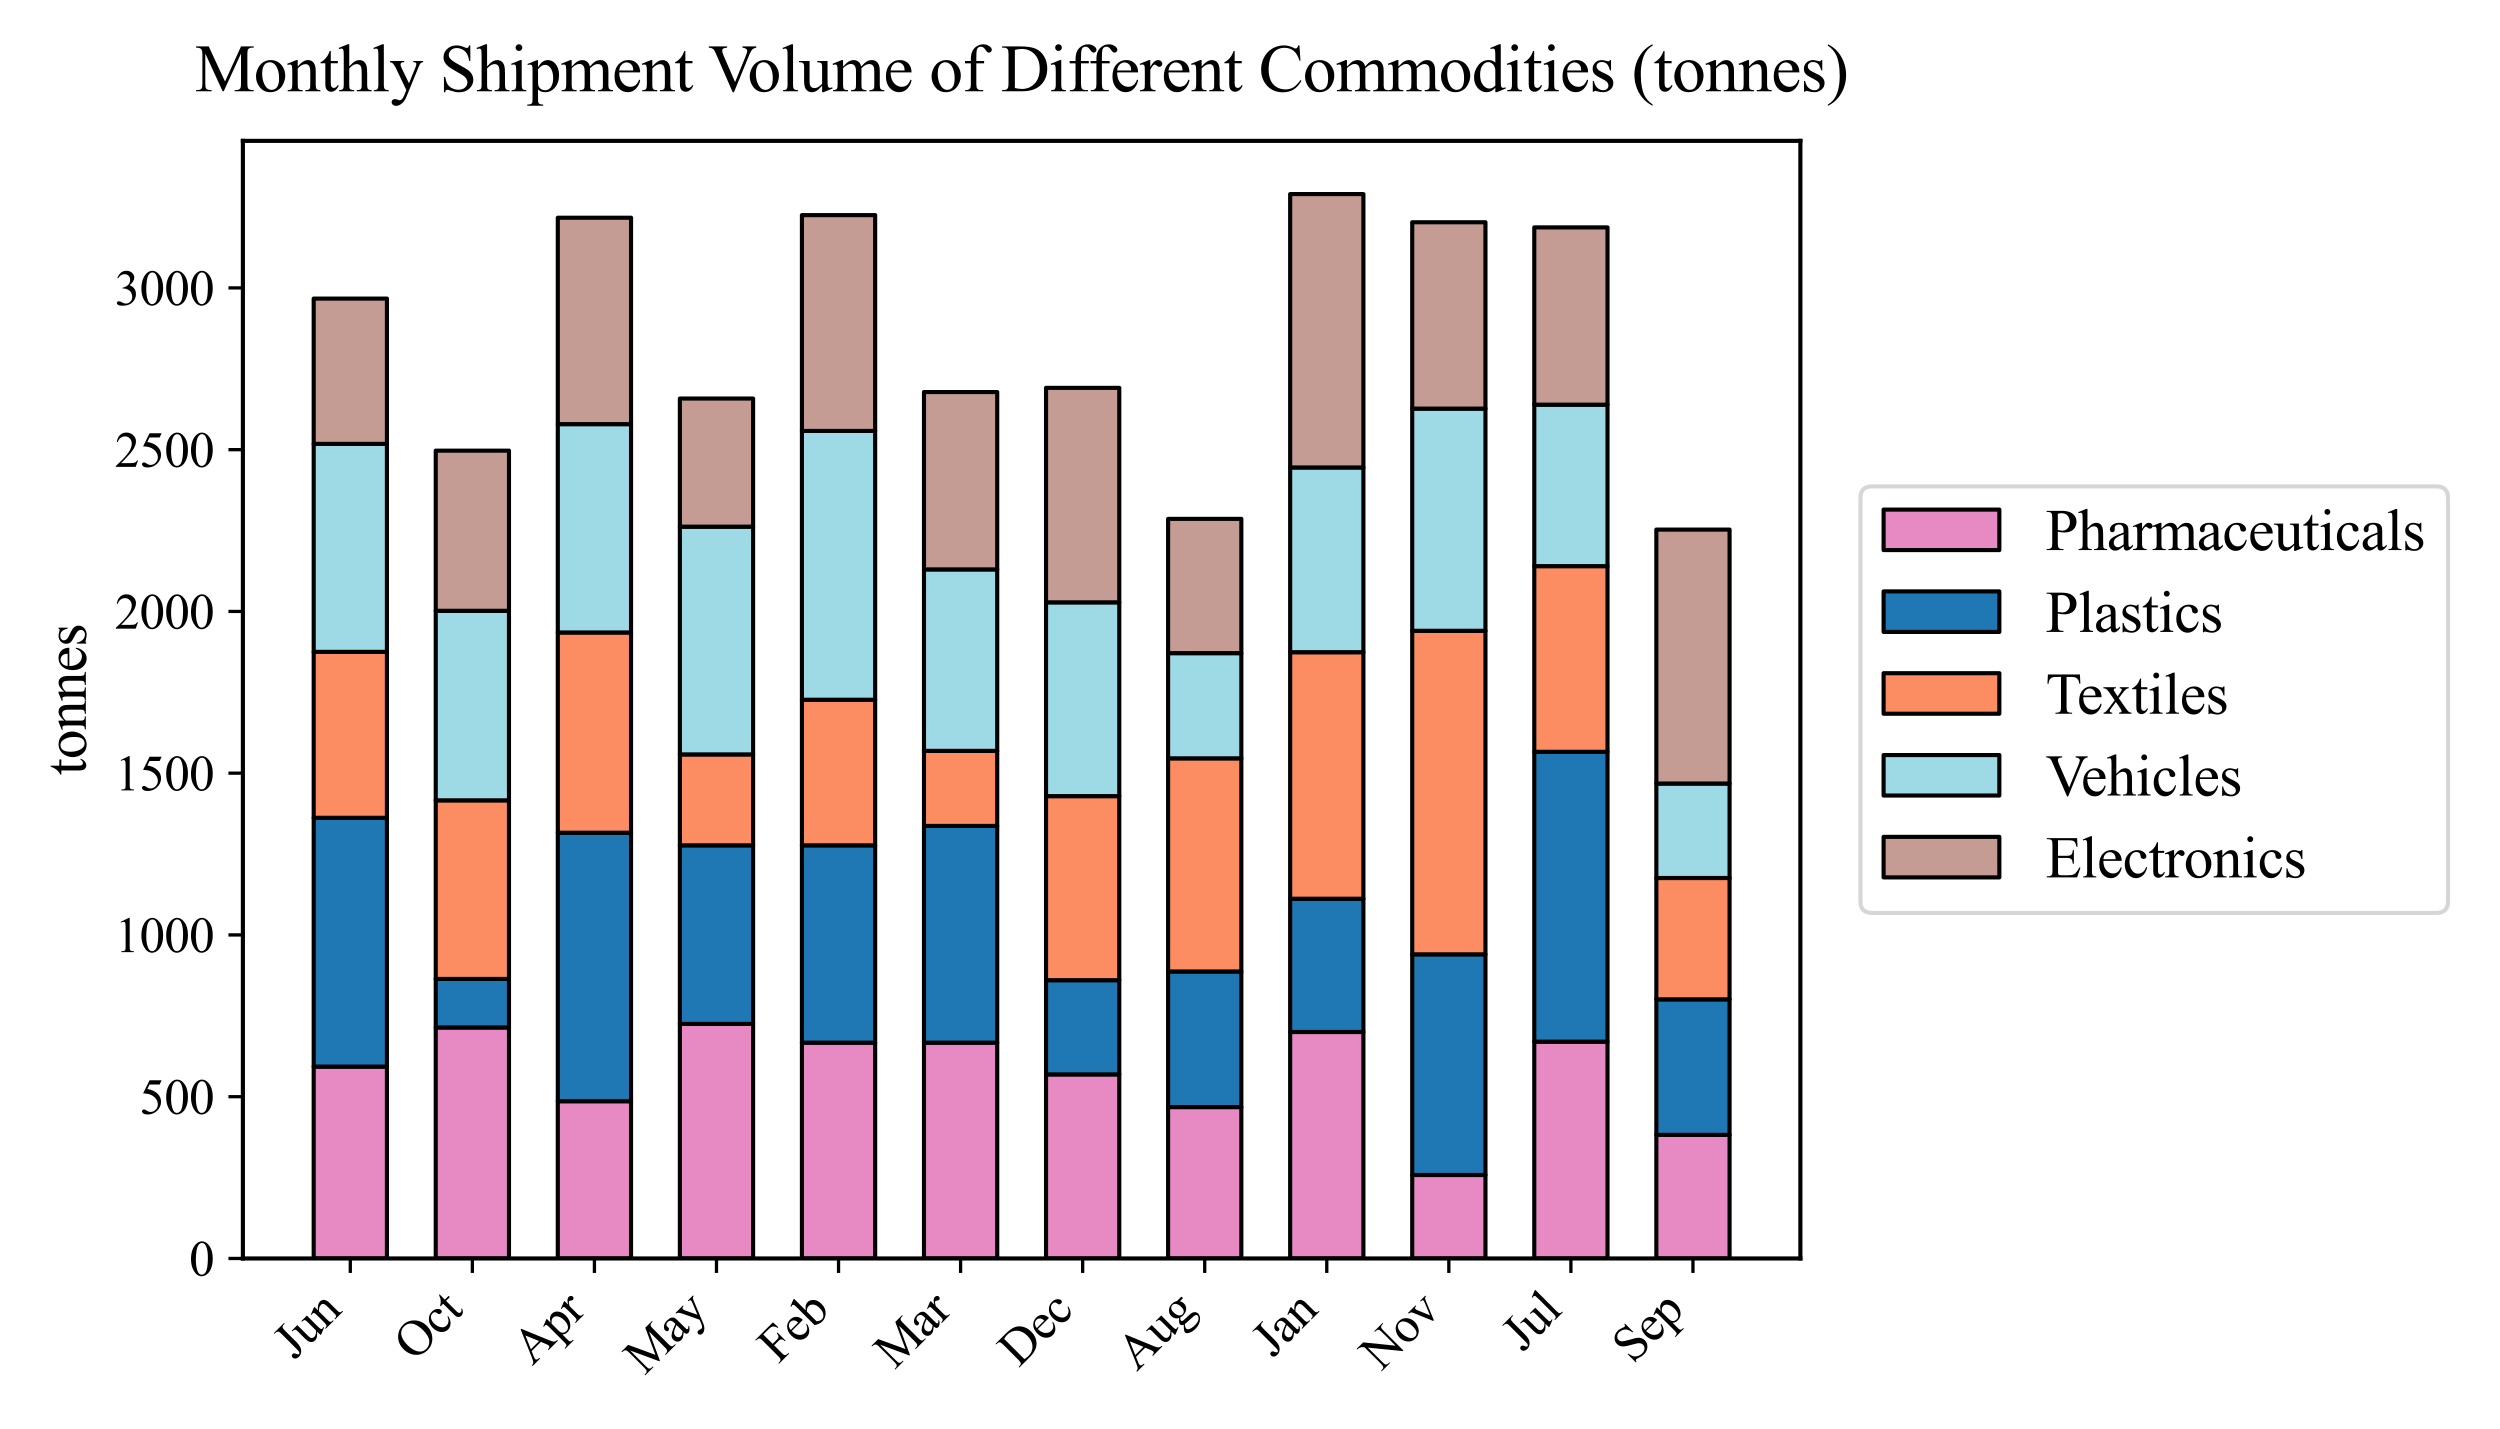<?xml version="1.0" encoding="utf-8" standalone="no"?>
<!DOCTYPE svg PUBLIC "-//W3C//DTD SVG 1.1//EN"
  "http://www.w3.org/Graphics/SVG/1.1/DTD/svg11.dtd">
<svg xmlns:xlink="http://www.w3.org/1999/xlink" width="604.8pt" height="345.6pt" viewBox="0 0 604.8 345.6" xmlns="http://www.w3.org/2000/svg" version="1.1">
 <defs>
  <style type="text/css">*{stroke-linejoin: round; stroke-linecap: butt}</style>
 </defs>
 <g id="figure_1">
  <g id="patch_1">
   <path d="M 0 345.6 
L 604.8 345.6 
L 604.8 0 
L 0 0 
z
" style="fill: #ffffff"/>
  </g>
  <g id="axes_1">
   <g id="patch_2">
    <path d="M 58.76 304.444 
L 435.546 304.444 
L 435.546 34.08 
L 58.76 34.08 
z
" style="fill: #ffffff"/>
   </g>
   <g id="patch_3">
    <path d="M 75.887 304.444 
L 93.604 304.444 
L 93.604 258.033 
L 75.887 258.033 
z
" clip-path="url(#p5b9ca184c0)" style="fill: #e78ac3; stroke: #000000; stroke-linejoin: miter"/>
   </g>
   <g id="patch_4">
    <path d="M 105.415 304.444 
L 123.132 304.444 
L 123.132 248.564 
L 105.415 248.564 
z
" clip-path="url(#p5b9ca184c0)" style="fill: #e78ac3; stroke: #000000; stroke-linejoin: miter"/>
   </g>
   <g id="patch_5">
    <path d="M 134.944 304.444 
L 152.661 304.444 
L 152.661 266.408 
L 134.944 266.408 
z
" clip-path="url(#p5b9ca184c0)" style="fill: #e78ac3; stroke: #000000; stroke-linejoin: miter"/>
   </g>
   <g id="patch_6">
    <path d="M 164.473 304.444 
L 182.19 304.444 
L 182.19 247.703 
L 164.473 247.703 
z
" clip-path="url(#p5b9ca184c0)" style="fill: #e78ac3; stroke: #000000; stroke-linejoin: miter"/>
   </g>
   <g id="patch_7">
    <path d="M 194.001 304.444 
L 211.718 304.444 
L 211.718 252.242 
L 194.001 252.242 
z
" clip-path="url(#p5b9ca184c0)" style="fill: #e78ac3; stroke: #000000; stroke-linejoin: miter"/>
   </g>
   <g id="patch_8">
    <path d="M 223.53 304.444 
L 241.247 304.444 
L 241.247 252.242 
L 223.53 252.242 
z
" clip-path="url(#p5b9ca184c0)" style="fill: #e78ac3; stroke: #000000; stroke-linejoin: miter"/>
   </g>
   <g id="patch_9">
    <path d="M 253.059 304.444 
L 270.776 304.444 
L 270.776 259.912 
L 253.059 259.912 
z
" clip-path="url(#p5b9ca184c0)" style="fill: #e78ac3; stroke: #000000; stroke-linejoin: miter"/>
   </g>
   <g id="patch_10">
    <path d="M 282.587 304.444 
L 300.304 304.444 
L 300.304 267.817 
L 282.587 267.817 
z
" clip-path="url(#p5b9ca184c0)" style="fill: #e78ac3; stroke: #000000; stroke-linejoin: miter"/>
   </g>
   <g id="patch_11">
    <path d="M 312.116 304.444 
L 329.833 304.444 
L 329.833 249.659 
L 312.116 249.659 
z
" clip-path="url(#p5b9ca184c0)" style="fill: #e78ac3; stroke: #000000; stroke-linejoin: miter"/>
   </g>
   <g id="patch_12">
    <path d="M 341.644 304.444 
L 359.362 304.444 
L 359.362 284.252 
L 341.644 284.252 
z
" clip-path="url(#p5b9ca184c0)" style="fill: #e78ac3; stroke: #000000; stroke-linejoin: miter"/>
   </g>
   <g id="patch_13">
    <path d="M 371.173 304.444 
L 388.89 304.444 
L 388.89 252.007 
L 371.173 252.007 
z
" clip-path="url(#p5b9ca184c0)" style="fill: #e78ac3; stroke: #000000; stroke-linejoin: miter"/>
   </g>
   <g id="patch_14">
    <path d="M 400.702 304.444 
L 418.419 304.444 
L 418.419 274.547 
L 400.702 274.547 
z
" clip-path="url(#p5b9ca184c0)" style="fill: #e78ac3; stroke: #000000; stroke-linejoin: miter"/>
   </g>
   <g id="patch_15">
    <path d="M 75.887 258.033 
L 93.604 258.033 
L 93.604 197.848 
L 75.887 197.848 
z
" clip-path="url(#p5b9ca184c0)" style="fill: #1f77b4; stroke: #000000; stroke-linejoin: miter"/>
   </g>
   <g id="patch_16">
    <path d="M 105.415 248.564 
L 123.132 248.564 
L 123.132 236.824 
L 105.415 236.824 
z
" clip-path="url(#p5b9ca184c0)" style="fill: #1f77b4; stroke: #000000; stroke-linejoin: miter"/>
   </g>
   <g id="patch_17">
    <path d="M 134.944 266.408 
L 152.661 266.408 
L 152.661 201.448 
L 134.944 201.448 
z
" clip-path="url(#p5b9ca184c0)" style="fill: #1f77b4; stroke: #000000; stroke-linejoin: miter"/>
   </g>
   <g id="patch_18">
    <path d="M 164.473 247.703 
L 182.19 247.703 
L 182.19 204.501 
L 164.473 204.501 
z
" clip-path="url(#p5b9ca184c0)" style="fill: #1f77b4; stroke: #000000; stroke-linejoin: miter"/>
   </g>
   <g id="patch_19">
    <path d="M 194.001 252.242 
L 211.718 252.242 
L 211.718 204.501 
L 194.001 204.501 
z
" clip-path="url(#p5b9ca184c0)" style="fill: #1f77b4; stroke: #000000; stroke-linejoin: miter"/>
   </g>
   <g id="patch_20">
    <path d="M 223.53 252.242 
L 241.247 252.242 
L 241.247 199.805 
L 223.53 199.805 
z
" clip-path="url(#p5b9ca184c0)" style="fill: #1f77b4; stroke: #000000; stroke-linejoin: miter"/>
   </g>
   <g id="patch_21">
    <path d="M 253.059 259.912 
L 270.776 259.912 
L 270.776 237.137 
L 253.059 237.137 
z
" clip-path="url(#p5b9ca184c0)" style="fill: #1f77b4; stroke: #000000; stroke-linejoin: miter"/>
   </g>
   <g id="patch_22">
    <path d="M 282.587 267.817 
L 300.304 267.817 
L 300.304 235.024 
L 282.587 235.024 
z
" clip-path="url(#p5b9ca184c0)" style="fill: #1f77b4; stroke: #000000; stroke-linejoin: miter"/>
   </g>
   <g id="patch_23">
    <path d="M 312.116 249.659 
L 329.833 249.659 
L 329.833 217.414 
L 312.116 217.414 
z
" clip-path="url(#p5b9ca184c0)" style="fill: #1f77b4; stroke: #000000; stroke-linejoin: miter"/>
   </g>
   <g id="patch_24">
    <path d="M 341.644 284.252 
L 359.362 284.252 
L 359.362 230.876 
L 341.644 230.876 
z
" clip-path="url(#p5b9ca184c0)" style="fill: #1f77b4; stroke: #000000; stroke-linejoin: miter"/>
   </g>
   <g id="patch_25">
    <path d="M 371.173 252.007 
L 388.89 252.007 
L 388.89 181.882 
L 371.173 181.882 
z
" clip-path="url(#p5b9ca184c0)" style="fill: #1f77b4; stroke: #000000; stroke-linejoin: miter"/>
   </g>
   <g id="patch_26">
    <path d="M 400.702 274.547 
L 418.419 274.547 
L 418.419 241.755 
L 400.702 241.755 
z
" clip-path="url(#p5b9ca184c0)" style="fill: #1f77b4; stroke: #000000; stroke-linejoin: miter"/>
   </g>
   <g id="patch_27">
    <path d="M 75.887 197.848 
L 93.604 197.848 
L 93.604 157.699 
L 75.887 157.699 
z
" clip-path="url(#p5b9ca184c0)" style="fill: #fc8d62; stroke: #000000; stroke-linejoin: miter"/>
   </g>
   <g id="patch_28">
    <path d="M 105.415 236.824 
L 123.132 236.824 
L 123.132 193.622 
L 105.415 193.622 
z
" clip-path="url(#p5b9ca184c0)" style="fill: #fc8d62; stroke: #000000; stroke-linejoin: miter"/>
   </g>
   <g id="patch_29">
    <path d="M 134.944 201.448 
L 152.661 201.448 
L 152.661 153.003 
L 134.944 153.003 
z
" clip-path="url(#p5b9ca184c0)" style="fill: #fc8d62; stroke: #000000; stroke-linejoin: miter"/>
   </g>
   <g id="patch_30">
    <path d="M 164.473 204.501 
L 182.19 204.501 
L 182.19 182.508 
L 164.473 182.508 
z
" clip-path="url(#p5b9ca184c0)" style="fill: #fc8d62; stroke: #000000; stroke-linejoin: miter"/>
   </g>
   <g id="patch_31">
    <path d="M 194.001 204.501 
L 211.718 204.501 
L 211.718 169.282 
L 194.001 169.282 
z
" clip-path="url(#p5b9ca184c0)" style="fill: #fc8d62; stroke: #000000; stroke-linejoin: miter"/>
   </g>
   <g id="patch_32">
    <path d="M 223.53 199.805 
L 241.247 199.805 
L 241.247 181.647 
L 223.53 181.647 
z
" clip-path="url(#p5b9ca184c0)" style="fill: #fc8d62; stroke: #000000; stroke-linejoin: miter"/>
   </g>
   <g id="patch_33">
    <path d="M 253.059 237.137 
L 270.776 237.137 
L 270.776 192.604 
L 253.059 192.604 
z
" clip-path="url(#p5b9ca184c0)" style="fill: #fc8d62; stroke: #000000; stroke-linejoin: miter"/>
   </g>
   <g id="patch_34">
    <path d="M 282.587 235.024 
L 300.304 235.024 
L 300.304 183.448 
L 282.587 183.448 
z
" clip-path="url(#p5b9ca184c0)" style="fill: #fc8d62; stroke: #000000; stroke-linejoin: miter"/>
   </g>
   <g id="patch_35">
    <path d="M 312.116 217.414 
L 329.833 217.414 
L 329.833 157.777 
L 312.116 157.777 
z
" clip-path="url(#p5b9ca184c0)" style="fill: #fc8d62; stroke: #000000; stroke-linejoin: miter"/>
   </g>
   <g id="patch_36">
    <path d="M 341.644 230.876 
L 359.362 230.876 
L 359.362 152.611 
L 341.644 152.611 
z
" clip-path="url(#p5b9ca184c0)" style="fill: #fc8d62; stroke: #000000; stroke-linejoin: miter"/>
   </g>
   <g id="patch_37">
    <path d="M 371.173 181.882 
L 388.89 181.882 
L 388.89 136.959 
L 371.173 136.959 
z
" clip-path="url(#p5b9ca184c0)" style="fill: #fc8d62; stroke: #000000; stroke-linejoin: miter"/>
   </g>
   <g id="patch_38">
    <path d="M 400.702 241.755 
L 418.419 241.755 
L 418.419 212.405 
L 400.702 212.405 
z
" clip-path="url(#p5b9ca184c0)" style="fill: #fc8d62; stroke: #000000; stroke-linejoin: miter"/>
   </g>
   <g id="patch_39">
    <path d="M 75.887 157.699 
L 93.604 157.699 
L 93.604 107.375 
L 75.887 107.375 
z
" clip-path="url(#p5b9ca184c0)" style="fill: #9edae5; stroke: #000000; stroke-linejoin: miter"/>
   </g>
   <g id="patch_40">
    <path d="M 105.415 193.622 
L 123.132 193.622 
L 123.132 147.759 
L 105.415 147.759 
z
" clip-path="url(#p5b9ca184c0)" style="fill: #9edae5; stroke: #000000; stroke-linejoin: miter"/>
   </g>
   <g id="patch_41">
    <path d="M 134.944 153.003 
L 152.661 153.003 
L 152.661 102.6 
L 134.944 102.6 
z
" clip-path="url(#p5b9ca184c0)" style="fill: #9edae5; stroke: #000000; stroke-linejoin: miter"/>
   </g>
   <g id="patch_42">
    <path d="M 164.473 182.508 
L 182.19 182.508 
L 182.19 127.41 
L 164.473 127.41 
z
" clip-path="url(#p5b9ca184c0)" style="fill: #9edae5; stroke: #000000; stroke-linejoin: miter"/>
   </g>
   <g id="patch_43">
    <path d="M 194.001 169.282 
L 211.718 169.282 
L 211.718 104.244 
L 194.001 104.244 
z
" clip-path="url(#p5b9ca184c0)" style="fill: #9edae5; stroke: #000000; stroke-linejoin: miter"/>
   </g>
   <g id="patch_44">
    <path d="M 223.53 181.647 
L 241.247 181.647 
L 241.247 137.741 
L 223.53 137.741 
z
" clip-path="url(#p5b9ca184c0)" style="fill: #9edae5; stroke: #000000; stroke-linejoin: miter"/>
   </g>
   <g id="patch_45">
    <path d="M 253.059 192.604 
L 270.776 192.604 
L 270.776 145.724 
L 253.059 145.724 
z
" clip-path="url(#p5b9ca184c0)" style="fill: #9edae5; stroke: #000000; stroke-linejoin: miter"/>
   </g>
   <g id="patch_46">
    <path d="M 282.587 183.448 
L 300.304 183.448 
L 300.304 158.012 
L 282.587 158.012 
z
" clip-path="url(#p5b9ca184c0)" style="fill: #9edae5; stroke: #000000; stroke-linejoin: miter"/>
   </g>
   <g id="patch_47">
    <path d="M 312.116 157.777 
L 329.833 157.777 
L 329.833 113.088 
L 312.116 113.088 
z
" clip-path="url(#p5b9ca184c0)" style="fill: #9edae5; stroke: #000000; stroke-linejoin: miter"/>
   </g>
   <g id="patch_48">
    <path d="M 341.644 152.611 
L 359.362 152.611 
L 359.362 98.844 
L 341.644 98.844 
z
" clip-path="url(#p5b9ca184c0)" style="fill: #9edae5; stroke: #000000; stroke-linejoin: miter"/>
   </g>
   <g id="patch_49">
    <path d="M 371.173 136.959 
L 388.89 136.959 
L 388.89 97.905 
L 371.173 97.905 
z
" clip-path="url(#p5b9ca184c0)" style="fill: #9edae5; stroke: #000000; stroke-linejoin: miter"/>
   </g>
   <g id="patch_50">
    <path d="M 400.702 212.405 
L 418.419 212.405 
L 418.419 189.552 
L 400.702 189.552 
z
" clip-path="url(#p5b9ca184c0)" style="fill: #9edae5; stroke: #000000; stroke-linejoin: miter"/>
   </g>
   <g id="patch_51">
    <path d="M 75.887 107.375 
L 93.604 107.375 
L 93.604 72.234 
L 75.887 72.234 
z
" clip-path="url(#p5b9ca184c0)" style="fill: #c49c94; stroke: #000000; stroke-linejoin: miter"/>
   </g>
   <g id="patch_52">
    <path d="M 105.415 147.759 
L 123.132 147.759 
L 123.132 109.018 
L 105.415 109.018 
z
" clip-path="url(#p5b9ca184c0)" style="fill: #c49c94; stroke: #000000; stroke-linejoin: miter"/>
   </g>
   <g id="patch_53">
    <path d="M 134.944 102.6 
L 152.661 102.6 
L 152.661 52.668 
L 134.944 52.668 
z
" clip-path="url(#p5b9ca184c0)" style="fill: #c49c94; stroke: #000000; stroke-linejoin: miter"/>
   </g>
   <g id="patch_54">
    <path d="M 164.473 127.41 
L 182.19 127.41 
L 182.19 96.418 
L 164.473 96.418 
z
" clip-path="url(#p5b9ca184c0)" style="fill: #c49c94; stroke: #000000; stroke-linejoin: miter"/>
   </g>
   <g id="patch_55">
    <path d="M 194.001 104.244 
L 211.718 104.244 
L 211.718 52.042 
L 194.001 52.042 
z
" clip-path="url(#p5b9ca184c0)" style="fill: #c49c94; stroke: #000000; stroke-linejoin: miter"/>
   </g>
   <g id="patch_56">
    <path d="M 223.53 137.741 
L 241.247 137.741 
L 241.247 94.852 
L 223.53 94.852 
z
" clip-path="url(#p5b9ca184c0)" style="fill: #c49c94; stroke: #000000; stroke-linejoin: miter"/>
   </g>
   <g id="patch_57">
    <path d="M 253.059 145.724 
L 270.776 145.724 
L 270.776 93.835 
L 253.059 93.835 
z
" clip-path="url(#p5b9ca184c0)" style="fill: #c49c94; stroke: #000000; stroke-linejoin: miter"/>
   </g>
   <g id="patch_58">
    <path d="M 282.587 158.012 
L 300.304 158.012 
L 300.304 125.532 
L 282.587 125.532 
z
" clip-path="url(#p5b9ca184c0)" style="fill: #c49c94; stroke: #000000; stroke-linejoin: miter"/>
   </g>
   <g id="patch_59">
    <path d="M 312.116 113.088 
L 329.833 113.088 
L 329.833 46.954 
L 312.116 46.954 
z
" clip-path="url(#p5b9ca184c0)" style="fill: #c49c94; stroke: #000000; stroke-linejoin: miter"/>
   </g>
   <g id="patch_60">
    <path d="M 341.644 98.844 
L 359.362 98.844 
L 359.362 53.763 
L 341.644 53.763 
z
" clip-path="url(#p5b9ca184c0)" style="fill: #c49c94; stroke: #000000; stroke-linejoin: miter"/>
   </g>
   <g id="patch_61">
    <path d="M 371.173 97.905 
L 388.89 97.905 
L 388.89 55.016 
L 371.173 55.016 
z
" clip-path="url(#p5b9ca184c0)" style="fill: #c49c94; stroke: #000000; stroke-linejoin: miter"/>
   </g>
   <g id="patch_62">
    <path d="M 400.702 189.552 
L 418.419 189.552 
L 418.419 128.115 
L 400.702 128.115 
z
" clip-path="url(#p5b9ca184c0)" style="fill: #c49c94; stroke: #000000; stroke-linejoin: miter"/>
   </g>
   <g id="matplotlib.axis_1">
    <g id="xtick_1">
     <g id="line2d_1">
      <defs>
       <path id="m14ef52503e" d="M 0 0 
L 0 3.5 
" style="stroke: #000000; stroke-width: 0.8"/>
      </defs>
      <g>
       <use xlink:href="#m14ef52503e" x="84.745" y="304.444" style="stroke: #000000; stroke-width: 0.8"/>
      </g>
     </g>
     <g id="text_1">
      <!-- Jun -->
      <g transform="translate(71.142 329.124) rotate(-45) scale(0.12 -0.12)">
       <defs>
        <path id="TimesNewRomanPSMT-4a" d="M 638 4122 
L 638 4238 
L 2453 4238 
L 2453 4122 
L 2300 4122 
Q 2041 4122 1922 3969 
Q 1847 3869 1847 3488 
L 1847 1416 
Q 1847 938 1742 641 
Q 1638 344 1381 123 
Q 1125 -97 763 -97 
Q 469 -97 300 48 
Q 131 194 131 381 
Q 131 534 209 613 
Q 313 709 450 709 
Q 550 709 629 643 
Q 709 578 831 294 
Q 903 125 1016 125 
Q 1100 125 1173 228 
Q 1247 331 1247 594 
L 1247 3488 
Q 1247 3809 1206 3913 
Q 1175 3991 1075 4047 
Q 941 4122 791 4122 
L 638 4122 
z
" transform="scale(0.016)"/>
        <path id="TimesNewRomanPSMT-75" d="M 2709 2863 
L 2709 1128 
Q 2709 631 2732 520 
Q 2756 409 2807 365 
Q 2859 322 2928 322 
Q 3025 322 3147 375 
L 3191 266 
L 2334 -88 
L 2194 -88 
L 2194 519 
Q 1825 119 1631 15 
Q 1438 -88 1222 -88 
Q 981 -88 804 51 
Q 628 191 559 409 
Q 491 628 491 1028 
L 491 2306 
Q 491 2509 447 2587 
Q 403 2666 317 2708 
Q 231 2750 6 2747 
L 6 2863 
L 1009 2863 
L 1009 947 
Q 1009 547 1148 422 
Q 1288 297 1484 297 
Q 1619 297 1789 381 
Q 1959 466 2194 703 
L 2194 2325 
Q 2194 2569 2105 2655 
Q 2016 2741 1734 2747 
L 1734 2863 
L 2709 2863 
z
" transform="scale(0.016)"/>
        <path id="TimesNewRomanPSMT-6e" d="M 1034 2341 
Q 1538 2947 1994 2947 
Q 2228 2947 2397 2830 
Q 2566 2713 2666 2444 
Q 2734 2256 2734 1869 
L 2734 647 
Q 2734 375 2778 278 
Q 2813 200 2889 156 
Q 2966 113 3172 113 
L 3172 0 
L 1756 0 
L 1756 113 
L 1816 113 
Q 2016 113 2095 173 
Q 2175 234 2206 353 
Q 2219 400 2219 647 
L 2219 1819 
Q 2219 2209 2117 2386 
Q 2016 2563 1775 2563 
Q 1403 2563 1034 2156 
L 1034 647 
Q 1034 356 1069 288 
Q 1113 197 1189 155 
Q 1266 113 1500 113 
L 1500 0 
L 84 0 
L 84 113 
L 147 113 
Q 366 113 442 223 
Q 519 334 519 647 
L 519 1709 
Q 519 2225 495 2337 
Q 472 2450 423 2490 
Q 375 2531 294 2531 
Q 206 2531 84 2484 
L 38 2597 
L 900 2947 
L 1034 2947 
L 1034 2341 
z
" transform="scale(0.016)"/>
       </defs>
       <use xlink:href="#TimesNewRomanPSMT-4a"/>
       <use xlink:href="#TimesNewRomanPSMT-75" x="38.916"/>
       <use xlink:href="#TimesNewRomanPSMT-6e" x="88.916"/>
      </g>
     </g>
    </g>
    <g id="xtick_2">
     <g id="line2d_2">
      <g>
       <use xlink:href="#m14ef52503e" x="114.274" y="304.444" style="stroke: #000000; stroke-width: 0.8"/>
      </g>
     </g>
     <g id="text_2">
      <!-- Oct -->
      <g transform="translate(100.207 329.588) rotate(-45) scale(0.12 -0.12)">
       <defs>
        <path id="TimesNewRomanPSMT-4f" d="M 2341 4334 
Q 3166 4334 3770 3707 
Q 4375 3081 4375 2144 
Q 4375 1178 3765 540 
Q 3156 -97 2291 -97 
Q 1416 -97 820 525 
Q 225 1147 225 2134 
Q 225 3144 913 3781 
Q 1509 4334 2341 4334 
z
M 2281 4106 
Q 1713 4106 1369 3684 
Q 941 3159 941 2147 
Q 941 1109 1384 550 
Q 1725 125 2284 125 
Q 2881 125 3270 590 
Q 3659 1056 3659 2059 
Q 3659 3147 3231 3681 
Q 2888 4106 2281 4106 
z
" transform="scale(0.016)"/>
        <path id="TimesNewRomanPSMT-63" d="M 2631 1088 
Q 2516 522 2178 217 
Q 1841 -88 1431 -88 
Q 944 -88 581 321 
Q 219 731 219 1428 
Q 219 2103 620 2525 
Q 1022 2947 1584 2947 
Q 2006 2947 2278 2723 
Q 2550 2500 2550 2259 
Q 2550 2141 2473 2067 
Q 2397 1994 2259 1994 
Q 2075 1994 1981 2113 
Q 1928 2178 1911 2362 
Q 1894 2547 1784 2644 
Q 1675 2738 1481 2738 
Q 1169 2738 978 2506 
Q 725 2200 725 1697 
Q 725 1184 976 792 
Q 1228 400 1656 400 
Q 1963 400 2206 609 
Q 2378 753 2541 1131 
L 2631 1088 
z
" transform="scale(0.016)"/>
        <path id="TimesNewRomanPSMT-74" d="M 1031 3803 
L 1031 2863 
L 1700 2863 
L 1700 2644 
L 1031 2644 
L 1031 788 
Q 1031 509 1111 412 
Q 1191 316 1316 316 
Q 1419 316 1516 380 
Q 1613 444 1666 569 
L 1788 569 
Q 1678 263 1478 108 
Q 1278 -47 1066 -47 
Q 922 -47 784 33 
Q 647 113 581 261 
Q 516 409 516 719 
L 516 2644 
L 63 2644 
L 63 2747 
Q 234 2816 414 2980 
Q 594 3144 734 3369 
Q 806 3488 934 3803 
L 1031 3803 
z
" transform="scale(0.016)"/>
       </defs>
       <use xlink:href="#TimesNewRomanPSMT-4f"/>
       <use xlink:href="#TimesNewRomanPSMT-63" x="72.217"/>
       <use xlink:href="#TimesNewRomanPSMT-74" x="116.602"/>
      </g>
     </g>
    </g>
    <g id="xtick_3">
     <g id="line2d_3">
      <g>
       <use xlink:href="#m14ef52503e" x="143.803" y="304.444" style="stroke: #000000; stroke-width: 0.8"/>
      </g>
     </g>
     <g id="text_3">
      <!-- Apr -->
      <g transform="translate(128.792 330.532) rotate(-45) scale(0.12 -0.12)">
       <defs>
        <path id="TimesNewRomanPSMT-41" d="M 2928 1419 
L 1288 1419 
L 1000 750 
Q 894 503 894 381 
Q 894 284 986 211 
Q 1078 138 1384 116 
L 1384 0 
L 50 0 
L 50 116 
Q 316 163 394 238 
Q 553 388 747 847 
L 2238 4334 
L 2347 4334 
L 3822 809 
Q 4000 384 4145 257 
Q 4291 131 4550 116 
L 4550 0 
L 2878 0 
L 2878 116 
Q 3131 128 3220 200 
Q 3309 272 3309 375 
Q 3309 513 3184 809 
L 2928 1419 
z
M 2841 1650 
L 2122 3363 
L 1384 1650 
L 2841 1650 
z
" transform="scale(0.016)"/>
        <path id="TimesNewRomanPSMT-70" d="M -6 2578 
L 875 2934 
L 994 2934 
L 994 2266 
Q 1216 2644 1439 2795 
Q 1663 2947 1909 2947 
Q 2341 2947 2628 2609 
Q 2981 2197 2981 1534 
Q 2981 794 2556 309 
Q 2206 -88 1675 -88 
Q 1444 -88 1275 -22 
Q 1150 25 994 166 
L 994 -706 
Q 994 -1000 1030 -1079 
Q 1066 -1159 1155 -1206 
Q 1244 -1253 1478 -1253 
L 1478 -1369 
L -22 -1369 
L -22 -1253 
L 56 -1253 
Q 228 -1256 350 -1188 
Q 409 -1153 442 -1076 
Q 475 -1000 475 -688 
L 475 2019 
Q 475 2297 450 2372 
Q 425 2447 370 2484 
Q 316 2522 222 2522 
Q 147 2522 31 2478 
L -6 2578 
z
M 994 2081 
L 994 1013 
Q 994 666 1022 556 
Q 1066 375 1236 237 
Q 1406 100 1666 100 
Q 1978 100 2172 344 
Q 2425 663 2425 1241 
Q 2425 1897 2138 2250 
Q 1938 2494 1663 2494 
Q 1513 2494 1366 2419 
Q 1253 2363 994 2081 
z
" transform="scale(0.016)"/>
        <path id="TimesNewRomanPSMT-72" d="M 1038 2947 
L 1038 2303 
Q 1397 2947 1775 2947 
Q 1947 2947 2059 2842 
Q 2172 2738 2172 2600 
Q 2172 2478 2090 2393 
Q 2009 2309 1897 2309 
Q 1788 2309 1652 2417 
Q 1516 2525 1450 2525 
Q 1394 2525 1328 2463 
Q 1188 2334 1038 2041 
L 1038 669 
Q 1038 431 1097 309 
Q 1138 225 1241 169 
Q 1344 113 1538 113 
L 1538 0 
L 72 0 
L 72 113 
Q 291 113 397 181 
Q 475 231 506 341 
Q 522 394 522 644 
L 522 1753 
Q 522 2253 501 2348 
Q 481 2444 426 2487 
Q 372 2531 291 2531 
Q 194 2531 72 2484 
L 41 2597 
L 906 2947 
L 1038 2947 
z
" transform="scale(0.016)"/>
       </defs>
       <use xlink:href="#TimesNewRomanPSMT-41"/>
       <use xlink:href="#TimesNewRomanPSMT-70" x="72.217"/>
       <use xlink:href="#TimesNewRomanPSMT-72" x="122.217"/>
      </g>
     </g>
    </g>
    <g id="xtick_4">
     <g id="line2d_4">
      <g>
       <use xlink:href="#m14ef52503e" x="173.331" y="304.444" style="stroke: #000000; stroke-width: 0.8"/>
      </g>
     </g>
     <g id="text_4">
      <!-- May -->
      <g transform="translate(155.946 332.875) rotate(-45) scale(0.12 -0.12)">
       <defs>
        <path id="TimesNewRomanPSMT-4d" d="M 2619 0 
L 981 3566 
L 981 734 
Q 981 344 1066 247 
Q 1181 116 1431 116 
L 1581 116 
L 1581 0 
L 106 0 
L 106 116 
L 256 116 
Q 525 116 638 278 
Q 706 378 706 734 
L 706 3503 
Q 706 3784 644 3909 
Q 600 4000 483 4061 
Q 366 4122 106 4122 
L 106 4238 
L 1306 4238 
L 2844 922 
L 4356 4238 
L 5556 4238 
L 5556 4122 
L 5409 4122 
Q 5138 4122 5025 3959 
Q 4956 3859 4956 3503 
L 4956 734 
Q 4956 344 5044 247 
Q 5159 116 5409 116 
L 5556 116 
L 5556 0 
L 3756 0 
L 3756 116 
L 3906 116 
Q 4178 116 4288 278 
Q 4356 378 4356 734 
L 4356 3566 
L 2722 0 
L 2619 0 
z
" transform="scale(0.016)"/>
        <path id="TimesNewRomanPSMT-61" d="M 1822 413 
Q 1381 72 1269 19 
Q 1100 -59 909 -59 
Q 613 -59 420 144 
Q 228 347 228 678 
Q 228 888 322 1041 
Q 450 1253 767 1440 
Q 1084 1628 1822 1897 
L 1822 2009 
Q 1822 2438 1686 2597 
Q 1550 2756 1291 2756 
Q 1094 2756 978 2650 
Q 859 2544 859 2406 
L 866 2225 
Q 866 2081 792 2003 
Q 719 1925 600 1925 
Q 484 1925 411 2006 
Q 338 2088 338 2228 
Q 338 2497 613 2722 
Q 888 2947 1384 2947 
Q 1766 2947 2009 2819 
Q 2194 2722 2281 2516 
Q 2338 2381 2338 1966 
L 2338 994 
Q 2338 584 2353 492 
Q 2369 400 2405 369 
Q 2441 338 2488 338 
Q 2538 338 2575 359 
Q 2641 400 2828 588 
L 2828 413 
Q 2478 -56 2159 -56 
Q 2006 -56 1915 50 
Q 1825 156 1822 413 
z
M 1822 616 
L 1822 1706 
Q 1350 1519 1213 1441 
Q 966 1303 859 1153 
Q 753 1003 753 825 
Q 753 600 887 451 
Q 1022 303 1197 303 
Q 1434 303 1822 616 
z
" transform="scale(0.016)"/>
        <path id="TimesNewRomanPSMT-79" d="M 38 2863 
L 1372 2863 
L 1372 2747 
L 1306 2747 
Q 1166 2747 1095 2686 
Q 1025 2625 1025 2534 
Q 1025 2413 1128 2197 
L 1825 753 
L 2466 2334 
Q 2519 2463 2519 2588 
Q 2519 2644 2497 2672 
Q 2472 2706 2419 2726 
Q 2366 2747 2231 2747 
L 2231 2863 
L 3163 2863 
L 3163 2747 
Q 3047 2734 2984 2696 
Q 2922 2659 2847 2556 
Q 2819 2513 2741 2316 
L 1575 -541 
Q 1406 -956 1132 -1168 
Q 859 -1381 606 -1381 
Q 422 -1381 303 -1275 
Q 184 -1169 184 -1031 
Q 184 -900 270 -820 
Q 356 -741 506 -741 
Q 609 -741 788 -809 
Q 913 -856 944 -856 
Q 1038 -856 1148 -759 
Q 1259 -663 1372 -384 
L 1575 113 
L 547 2272 
Q 500 2369 397 2513 
Q 319 2622 269 2659 
Q 197 2709 38 2747 
L 38 2863 
z
" transform="scale(0.016)"/>
       </defs>
       <use xlink:href="#TimesNewRomanPSMT-4d"/>
       <use xlink:href="#TimesNewRomanPSMT-61" x="88.916"/>
       <use xlink:href="#TimesNewRomanPSMT-79" x="133.301"/>
      </g>
     </g>
    </g>
    <g id="xtick_5">
     <g id="line2d_5">
      <g>
       <use xlink:href="#m14ef52503e" x="202.86" y="304.444" style="stroke: #000000; stroke-width: 0.8"/>
      </g>
     </g>
     <g id="text_5">
      <!-- Feb -->
      <g transform="translate(188.317 330.064) rotate(-45) scale(0.12 -0.12)">
       <defs>
        <path id="TimesNewRomanPSMT-46" d="M 1309 4006 
L 1309 2341 
L 2081 2341 
Q 2347 2341 2470 2458 
Q 2594 2575 2634 2922 
L 2750 2922 
L 2750 1488 
L 2634 1488 
Q 2631 1734 2570 1850 
Q 2509 1966 2401 2023 
Q 2294 2081 2081 2081 
L 1309 2081 
L 1309 750 
Q 1309 428 1350 325 
Q 1381 247 1481 191 
Q 1619 116 1769 116 
L 1922 116 
L 1922 0 
L 103 0 
L 103 116 
L 253 116 
Q 516 116 634 269 
Q 709 369 709 750 
L 709 3488 
Q 709 3809 669 3913 
Q 638 3991 541 4047 
Q 406 4122 253 4122 
L 103 4122 
L 103 4238 
L 3256 4238 
L 3297 3306 
L 3188 3306 
Q 3106 3603 2998 3742 
Q 2891 3881 2733 3943 
Q 2575 4006 2244 4006 
L 1309 4006 
z
" transform="scale(0.016)"/>
        <path id="TimesNewRomanPSMT-65" d="M 681 1784 
Q 678 1147 991 784 
Q 1303 422 1725 422 
Q 2006 422 2214 576 
Q 2422 731 2563 1106 
L 2659 1044 
Q 2594 616 2278 264 
Q 1963 -88 1488 -88 
Q 972 -88 605 314 
Q 238 716 238 1394 
Q 238 2128 614 2539 
Q 991 2950 1559 2950 
Q 2041 2950 2350 2633 
Q 2659 2316 2659 1784 
L 681 1784 
z
M 681 1966 
L 2006 1966 
Q 1991 2241 1941 2353 
Q 1863 2528 1708 2628 
Q 1553 2728 1384 2728 
Q 1125 2728 920 2526 
Q 716 2325 681 1966 
z
" transform="scale(0.016)"/>
        <path id="TimesNewRomanPSMT-62" d="M 984 2369 
Q 1400 2947 1881 2947 
Q 2322 2947 2650 2570 
Q 2978 2194 2978 1541 
Q 2978 778 2472 313 
Q 2038 -88 1503 -88 
Q 1253 -88 995 3 
Q 738 94 469 275 
L 469 3241 
Q 469 3728 445 3840 
Q 422 3953 372 3993 
Q 322 4034 247 4034 
Q 159 4034 28 3984 
L -16 4094 
L 844 4444 
L 984 4444 
L 984 2369 
z
M 984 2169 
L 984 456 
Q 1144 300 1314 220 
Q 1484 141 1663 141 
Q 1947 141 2192 453 
Q 2438 766 2438 1363 
Q 2438 1913 2192 2208 
Q 1947 2503 1634 2503 
Q 1469 2503 1303 2419 
Q 1178 2356 984 2169 
z
" transform="scale(0.016)"/>
       </defs>
       <use xlink:href="#TimesNewRomanPSMT-46"/>
       <use xlink:href="#TimesNewRomanPSMT-65" x="55.615"/>
       <use xlink:href="#TimesNewRomanPSMT-62" x="100"/>
      </g>
     </g>
    </g>
    <g id="xtick_6">
     <g id="line2d_6">
      <g>
       <use xlink:href="#m14ef52503e" x="232.388" y="304.444" style="stroke: #000000; stroke-width: 0.8"/>
      </g>
     </g>
     <g id="text_6">
      <!-- Mar -->
      <g transform="translate(216.436 331.474) rotate(-45) scale(0.12 -0.12)">
       <use xlink:href="#TimesNewRomanPSMT-4d"/>
       <use xlink:href="#TimesNewRomanPSMT-61" x="88.916"/>
       <use xlink:href="#TimesNewRomanPSMT-72" x="133.301"/>
      </g>
     </g>
    </g>
    <g id="xtick_7">
     <g id="line2d_7">
      <g>
       <use xlink:href="#m14ef52503e" x="261.917" y="304.444" style="stroke: #000000; stroke-width: 0.8"/>
      </g>
     </g>
     <g id="text_7">
      <!-- Dec -->
      <g transform="translate(246.441 330.998) rotate(-45) scale(0.12 -0.12)">
       <defs>
        <path id="TimesNewRomanPSMT-44" d="M 109 0 
L 109 116 
L 269 116 
Q 538 116 650 288 
Q 719 391 719 750 
L 719 3488 
Q 719 3884 631 3984 
Q 509 4122 269 4122 
L 109 4122 
L 109 4238 
L 1834 4238 
Q 2784 4238 3279 4022 
Q 3775 3806 4076 3303 
Q 4378 2800 4378 2141 
Q 4378 1256 3841 663 
Q 3238 0 2003 0 
L 109 0 
z
M 1319 306 
Q 1716 219 1984 219 
Q 2709 219 3187 728 
Q 3666 1238 3666 2109 
Q 3666 2988 3187 3494 
Q 2709 4000 1959 4000 
Q 1678 4000 1319 3909 
L 1319 306 
z
" transform="scale(0.016)"/>
       </defs>
       <use xlink:href="#TimesNewRomanPSMT-44"/>
       <use xlink:href="#TimesNewRomanPSMT-65" x="72.217"/>
       <use xlink:href="#TimesNewRomanPSMT-63" x="116.602"/>
      </g>
     </g>
    </g>
    <g id="xtick_8">
     <g id="line2d_8">
      <g>
       <use xlink:href="#m14ef52503e" x="291.446" y="304.444" style="stroke: #000000; stroke-width: 0.8"/>
      </g>
     </g>
     <g id="text_8">
      <!-- Aug -->
      <g transform="translate(275.002 331.934) rotate(-45) scale(0.12 -0.12)">
       <defs>
        <path id="TimesNewRomanPSMT-67" d="M 966 1044 
Q 703 1172 562 1401 
Q 422 1631 422 1909 
Q 422 2334 742 2640 
Q 1063 2947 1563 2947 
Q 1972 2947 2272 2747 
L 2878 2747 
Q 3013 2747 3034 2739 
Q 3056 2731 3066 2713 
Q 3084 2684 3084 2613 
Q 3084 2531 3069 2500 
Q 3059 2484 3036 2475 
Q 3013 2466 2878 2466 
L 2506 2466 
Q 2681 2241 2681 1891 
Q 2681 1491 2375 1206 
Q 2069 922 1553 922 
Q 1341 922 1119 984 
Q 981 866 932 777 
Q 884 688 884 625 
Q 884 572 936 522 
Q 988 472 1138 450 
Q 1225 438 1575 428 
Q 2219 413 2409 384 
Q 2700 344 2873 169 
Q 3047 -6 3047 -263 
Q 3047 -616 2716 -925 
Q 2228 -1381 1444 -1381 
Q 841 -1381 425 -1109 
Q 191 -953 191 -784 
Q 191 -709 225 -634 
Q 278 -519 444 -313 
Q 466 -284 763 25 
Q 600 122 533 198 
Q 466 275 466 372 
Q 466 481 555 628 
Q 644 775 966 1044 
z
M 1509 2797 
Q 1278 2797 1122 2612 
Q 966 2428 966 2047 
Q 966 1553 1178 1281 
Q 1341 1075 1591 1075 
Q 1828 1075 1981 1253 
Q 2134 1431 2134 1813 
Q 2134 2309 1919 2591 
Q 1759 2797 1509 2797 
z
M 934 0 
Q 788 -159 713 -296 
Q 638 -434 638 -550 
Q 638 -700 819 -813 
Q 1131 -1006 1722 -1006 
Q 2284 -1006 2551 -807 
Q 2819 -609 2819 -384 
Q 2819 -222 2659 -153 
Q 2497 -84 2016 -72 
Q 1313 -53 934 0 
z
" transform="scale(0.016)"/>
       </defs>
       <use xlink:href="#TimesNewRomanPSMT-41"/>
       <use xlink:href="#TimesNewRomanPSMT-75" x="72.217"/>
       <use xlink:href="#TimesNewRomanPSMT-67" x="122.217"/>
      </g>
     </g>
    </g>
    <g id="xtick_9">
     <g id="line2d_9">
      <g>
       <use xlink:href="#m14ef52503e" x="320.974" y="304.444" style="stroke: #000000; stroke-width: 0.8"/>
      </g>
     </g>
     <g id="text_9">
      <!-- Jan -->
      <g transform="translate(307.847 328.648) rotate(-45) scale(0.12 -0.12)">
       <use xlink:href="#TimesNewRomanPSMT-4a"/>
       <use xlink:href="#TimesNewRomanPSMT-61" x="38.916"/>
       <use xlink:href="#TimesNewRomanPSMT-6e" x="83.301"/>
      </g>
     </g>
    </g>
    <g id="xtick_10">
     <g id="line2d_10">
      <g>
       <use xlink:href="#m14ef52503e" x="350.503" y="304.444" style="stroke: #000000; stroke-width: 0.8"/>
      </g>
     </g>
     <g id="text_10">
      <!-- Nov -->
      <g transform="translate(334.075 331.949) rotate(-45) scale(0.12 -0.12)">
       <defs>
        <path id="TimesNewRomanPSMT-4e" d="M -84 4238 
L 1066 4238 
L 3656 1059 
L 3656 3503 
Q 3656 3894 3569 3991 
Q 3453 4122 3203 4122 
L 3056 4122 
L 3056 4238 
L 4531 4238 
L 4531 4122 
L 4381 4122 
Q 4113 4122 4000 3959 
Q 3931 3859 3931 3503 
L 3931 -69 
L 3819 -69 
L 1025 3344 
L 1025 734 
Q 1025 344 1109 247 
Q 1228 116 1475 116 
L 1625 116 
L 1625 0 
L 150 0 
L 150 116 
L 297 116 
Q 569 116 681 278 
Q 750 378 750 734 
L 750 3681 
Q 566 3897 470 3965 
Q 375 4034 191 4094 
Q 100 4122 -84 4122 
L -84 4238 
z
" transform="scale(0.016)"/>
        <path id="TimesNewRomanPSMT-6f" d="M 1600 2947 
Q 2250 2947 2644 2453 
Q 2978 2031 2978 1484 
Q 2978 1100 2793 706 
Q 2609 313 2286 112 
Q 1963 -88 1566 -88 
Q 919 -88 538 428 
Q 216 863 216 1403 
Q 216 1797 411 2186 
Q 606 2575 925 2761 
Q 1244 2947 1600 2947 
z
M 1503 2744 
Q 1338 2744 1170 2645 
Q 1003 2547 900 2300 
Q 797 2053 797 1666 
Q 797 1041 1045 587 
Q 1294 134 1700 134 
Q 2003 134 2200 384 
Q 2397 634 2397 1244 
Q 2397 2006 2069 2444 
Q 1847 2744 1503 2744 
z
" transform="scale(0.016)"/>
        <path id="TimesNewRomanPSMT-76" d="M 53 2863 
L 1400 2863 
L 1400 2747 
L 1313 2747 
Q 1191 2747 1127 2687 
Q 1063 2628 1063 2528 
Q 1063 2419 1128 2269 
L 1794 688 
L 2463 2328 
Q 2534 2503 2534 2594 
Q 2534 2638 2509 2666 
Q 2475 2713 2422 2730 
Q 2369 2747 2206 2747 
L 2206 2863 
L 3141 2863 
L 3141 2747 
Q 2978 2734 2916 2681 
Q 2806 2588 2719 2369 
L 1703 -88 
L 1575 -88 
L 553 2328 
Q 484 2497 421 2570 
Q 359 2644 263 2694 
Q 209 2722 53 2747 
L 53 2863 
z
" transform="scale(0.016)"/>
       </defs>
       <use xlink:href="#TimesNewRomanPSMT-4e"/>
       <use xlink:href="#TimesNewRomanPSMT-6f" x="72.217"/>
       <use xlink:href="#TimesNewRomanPSMT-76" x="122.217"/>
      </g>
     </g>
    </g>
    <g id="xtick_11">
     <g id="line2d_11">
      <g>
       <use xlink:href="#m14ef52503e" x="380.032" y="304.444" style="stroke: #000000; stroke-width: 0.8"/>
      </g>
     </g>
     <g id="text_11">
      <!-- Jul -->
      <g transform="translate(368.314 327.239) rotate(-45) scale(0.12 -0.12)">
       <defs>
        <path id="TimesNewRomanPSMT-6c" d="M 1184 4444 
L 1184 647 
Q 1184 378 1223 290 
Q 1263 203 1344 158 
Q 1425 113 1647 113 
L 1647 0 
L 244 0 
L 244 113 
Q 441 113 512 153 
Q 584 194 625 287 
Q 666 381 666 647 
L 666 3247 
Q 666 3731 644 3842 
Q 622 3953 573 3993 
Q 525 4034 450 4034 
Q 369 4034 244 3984 
L 191 4094 
L 1044 4444 
L 1184 4444 
z
" transform="scale(0.016)"/>
       </defs>
       <use xlink:href="#TimesNewRomanPSMT-4a"/>
       <use xlink:href="#TimesNewRomanPSMT-75" x="38.916"/>
       <use xlink:href="#TimesNewRomanPSMT-6c" x="88.916"/>
      </g>
     </g>
    </g>
    <g id="xtick_12">
     <g id="line2d_12">
      <g>
       <use xlink:href="#m14ef52503e" x="409.56" y="304.444" style="stroke: #000000; stroke-width: 0.8"/>
      </g>
     </g>
     <g id="text_12">
      <!-- Sep -->
      <g transform="translate(395.017 330.064) rotate(-45) scale(0.12 -0.12)">
       <defs>
        <path id="TimesNewRomanPSMT-53" d="M 2934 4334 
L 2934 2869 
L 2819 2869 
Q 2763 3291 2617 3541 
Q 2472 3791 2203 3937 
Q 1934 4084 1647 4084 
Q 1322 4084 1109 3886 
Q 897 3688 897 3434 
Q 897 3241 1031 3081 
Q 1225 2847 1953 2456 
Q 2547 2138 2764 1967 
Q 2981 1797 3098 1565 
Q 3216 1334 3216 1081 
Q 3216 600 2842 251 
Q 2469 -97 1881 -97 
Q 1697 -97 1534 -69 
Q 1438 -53 1133 45 
Q 828 144 747 144 
Q 669 144 623 97 
Q 578 50 556 -97 
L 441 -97 
L 441 1356 
L 556 1356 
Q 638 900 775 673 
Q 913 447 1195 297 
Q 1478 147 1816 147 
Q 2206 147 2432 353 
Q 2659 559 2659 841 
Q 2659 997 2573 1156 
Q 2488 1316 2306 1453 
Q 2184 1547 1640 1851 
Q 1097 2156 867 2337 
Q 638 2519 519 2737 
Q 400 2956 400 3219 
Q 400 3675 750 4004 
Q 1100 4334 1641 4334 
Q 1978 4334 2356 4169 
Q 2531 4091 2603 4091 
Q 2684 4091 2736 4139 
Q 2788 4188 2819 4334 
L 2934 4334 
z
" transform="scale(0.016)"/>
       </defs>
       <use xlink:href="#TimesNewRomanPSMT-53"/>
       <use xlink:href="#TimesNewRomanPSMT-65" x="55.615"/>
       <use xlink:href="#TimesNewRomanPSMT-70" x="100"/>
      </g>
     </g>
    </g>
   </g>
   <g id="matplotlib.axis_2">
    <g id="ytick_1">
     <g id="line2d_13">
      <defs>
       <path id="md8675d3846" d="M 0 0 
L -3.5 0 
" style="stroke: #000000; stroke-width: 0.8"/>
      </defs>
      <g>
       <use xlink:href="#md8675d3846" x="58.76" y="304.444" style="stroke: #000000; stroke-width: 0.8"/>
      </g>
     </g>
     <g id="text_13">
      <!-- 0 -->
      <g transform="translate(45.76 308.611) scale(0.12 -0.12)">
       <defs>
        <path id="TimesNewRomanPSMT-30" d="M 231 2094 
Q 231 2819 450 3342 
Q 669 3866 1031 4122 
Q 1313 4325 1613 4325 
Q 2100 4325 2488 3828 
Q 2972 3213 2972 2159 
Q 2972 1422 2759 906 
Q 2547 391 2217 158 
Q 1888 -75 1581 -75 
Q 975 -75 572 641 
Q 231 1244 231 2094 
z
M 844 2016 
Q 844 1141 1059 588 
Q 1238 122 1591 122 
Q 1759 122 1940 273 
Q 2122 425 2216 781 
Q 2359 1319 2359 2297 
Q 2359 3022 2209 3506 
Q 2097 3866 1919 4016 
Q 1791 4119 1609 4119 
Q 1397 4119 1231 3928 
Q 1006 3669 925 3112 
Q 844 2556 844 2016 
z
" transform="scale(0.016)"/>
       </defs>
       <use xlink:href="#TimesNewRomanPSMT-30"/>
      </g>
     </g>
    </g>
    <g id="ytick_2">
     <g id="line2d_14">
      <g>
       <use xlink:href="#md8675d3846" x="58.76" y="265.312" style="stroke: #000000; stroke-width: 0.8"/>
      </g>
     </g>
     <g id="text_14">
      <!-- 500 -->
      <g transform="translate(33.76 269.478) scale(0.12 -0.12)">
       <defs>
        <path id="TimesNewRomanPSMT-35" d="M 2778 4238 
L 2534 3706 
L 1259 3706 
L 981 3138 
Q 1809 3016 2294 2522 
Q 2709 2097 2709 1522 
Q 2709 1188 2573 903 
Q 2438 619 2231 419 
Q 2025 219 1772 97 
Q 1413 -75 1034 -75 
Q 653 -75 479 54 
Q 306 184 306 341 
Q 306 428 378 495 
Q 450 563 559 563 
Q 641 563 702 538 
Q 763 513 909 409 
Q 1144 247 1384 247 
Q 1750 247 2026 523 
Q 2303 800 2303 1197 
Q 2303 1581 2056 1914 
Q 1809 2247 1375 2428 
Q 1034 2569 447 2591 
L 1259 4238 
L 2778 4238 
z
" transform="scale(0.016)"/>
       </defs>
       <use xlink:href="#TimesNewRomanPSMT-35"/>
       <use xlink:href="#TimesNewRomanPSMT-30" x="50"/>
       <use xlink:href="#TimesNewRomanPSMT-30" x="100"/>
      </g>
     </g>
    </g>
    <g id="ytick_3">
     <g id="line2d_15">
      <g>
       <use xlink:href="#md8675d3846" x="58.76" y="226.18" style="stroke: #000000; stroke-width: 0.8"/>
      </g>
     </g>
     <g id="text_15">
      <!-- 1000 -->
      <g transform="translate(27.76 230.346) scale(0.12 -0.12)">
       <defs>
        <path id="TimesNewRomanPSMT-31" d="M 750 3822 
L 1781 4325 
L 1884 4325 
L 1884 747 
Q 1884 391 1914 303 
Q 1944 216 2037 169 
Q 2131 122 2419 116 
L 2419 0 
L 825 0 
L 825 116 
Q 1125 122 1212 167 
Q 1300 213 1334 289 
Q 1369 366 1369 747 
L 1369 3034 
Q 1369 3497 1338 3628 
Q 1316 3728 1258 3775 
Q 1200 3822 1119 3822 
Q 1003 3822 797 3725 
L 750 3822 
z
" transform="scale(0.016)"/>
       </defs>
       <use xlink:href="#TimesNewRomanPSMT-31"/>
       <use xlink:href="#TimesNewRomanPSMT-30" x="50"/>
       <use xlink:href="#TimesNewRomanPSMT-30" x="100"/>
       <use xlink:href="#TimesNewRomanPSMT-30" x="150"/>
      </g>
     </g>
    </g>
    <g id="ytick_4">
     <g id="line2d_16">
      <g>
       <use xlink:href="#md8675d3846" x="58.76" y="187.048" style="stroke: #000000; stroke-width: 0.8"/>
      </g>
     </g>
     <g id="text_16">
      <!-- 1500 -->
      <g transform="translate(27.76 191.214) scale(0.12 -0.12)">
       <use xlink:href="#TimesNewRomanPSMT-31"/>
       <use xlink:href="#TimesNewRomanPSMT-35" x="50"/>
       <use xlink:href="#TimesNewRomanPSMT-30" x="100"/>
       <use xlink:href="#TimesNewRomanPSMT-30" x="150"/>
      </g>
     </g>
    </g>
    <g id="ytick_5">
     <g id="line2d_17">
      <g>
       <use xlink:href="#md8675d3846" x="58.76" y="147.916" style="stroke: #000000; stroke-width: 0.8"/>
      </g>
     </g>
     <g id="text_17">
      <!-- 2000 -->
      <g transform="translate(27.76 152.082) scale(0.12 -0.12)">
       <defs>
        <path id="TimesNewRomanPSMT-32" d="M 2934 816 
L 2638 0 
L 138 0 
L 138 116 
Q 1241 1122 1691 1759 
Q 2141 2397 2141 2925 
Q 2141 3328 1894 3587 
Q 1647 3847 1303 3847 
Q 991 3847 742 3664 
Q 494 3481 375 3128 
L 259 3128 
Q 338 3706 661 4015 
Q 984 4325 1469 4325 
Q 1984 4325 2329 3994 
Q 2675 3663 2675 3213 
Q 2675 2891 2525 2569 
Q 2294 2063 1775 1497 
Q 997 647 803 472 
L 1909 472 
Q 2247 472 2383 497 
Q 2519 522 2628 598 
Q 2738 675 2819 816 
L 2934 816 
z
" transform="scale(0.016)"/>
       </defs>
       <use xlink:href="#TimesNewRomanPSMT-32"/>
       <use xlink:href="#TimesNewRomanPSMT-30" x="50"/>
       <use xlink:href="#TimesNewRomanPSMT-30" x="100"/>
       <use xlink:href="#TimesNewRomanPSMT-30" x="150"/>
      </g>
     </g>
    </g>
    <g id="ytick_6">
     <g id="line2d_18">
      <g>
       <use xlink:href="#md8675d3846" x="58.76" y="108.783" style="stroke: #000000; stroke-width: 0.8"/>
      </g>
     </g>
     <g id="text_18">
      <!-- 2500 -->
      <g transform="translate(27.76 112.95) scale(0.12 -0.12)">
       <use xlink:href="#TimesNewRomanPSMT-32"/>
       <use xlink:href="#TimesNewRomanPSMT-35" x="50"/>
       <use xlink:href="#TimesNewRomanPSMT-30" x="100"/>
       <use xlink:href="#TimesNewRomanPSMT-30" x="150"/>
      </g>
     </g>
    </g>
    <g id="ytick_7">
     <g id="line2d_19">
      <g>
       <use xlink:href="#md8675d3846" x="58.76" y="69.651" style="stroke: #000000; stroke-width: 0.8"/>
      </g>
     </g>
     <g id="text_19">
      <!-- 3000 -->
      <g transform="translate(27.76 73.817) scale(0.12 -0.12)">
       <defs>
        <path id="TimesNewRomanPSMT-33" d="M 325 3431 
Q 506 3859 782 4092 
Q 1059 4325 1472 4325 
Q 1981 4325 2253 3994 
Q 2459 3747 2459 3466 
Q 2459 3003 1878 2509 
Q 2269 2356 2469 2072 
Q 2669 1788 2669 1403 
Q 2669 853 2319 450 
Q 1863 -75 997 -75 
Q 569 -75 414 31 
Q 259 138 259 259 
Q 259 350 332 419 
Q 406 488 509 488 
Q 588 488 669 463 
Q 722 447 909 348 
Q 1097 250 1169 231 
Q 1284 197 1416 197 
Q 1734 197 1970 444 
Q 2206 691 2206 1028 
Q 2206 1275 2097 1509 
Q 2016 1684 1919 1775 
Q 1784 1900 1550 2001 
Q 1316 2103 1072 2103 
L 972 2103 
L 972 2197 
Q 1219 2228 1467 2375 
Q 1716 2522 1828 2728 
Q 1941 2934 1941 3181 
Q 1941 3503 1739 3701 
Q 1538 3900 1238 3900 
Q 753 3900 428 3381 
L 325 3431 
z
" transform="scale(0.016)"/>
       </defs>
       <use xlink:href="#TimesNewRomanPSMT-33"/>
       <use xlink:href="#TimesNewRomanPSMT-30" x="50"/>
       <use xlink:href="#TimesNewRomanPSMT-30" x="100"/>
       <use xlink:href="#TimesNewRomanPSMT-30" x="150"/>
      </g>
     </g>
    </g>
    <g id="text_20">
     <!-- tonnes -->
     <g transform="translate(20.765 187.539) rotate(-90) scale(0.14 -0.14)">
      <defs>
       <path id="TimesNewRomanPSMT-73" d="M 2050 2947 
L 2050 1972 
L 1947 1972 
Q 1828 2431 1642 2597 
Q 1456 2763 1169 2763 
Q 950 2763 815 2647 
Q 681 2531 681 2391 
Q 681 2216 781 2091 
Q 878 1963 1175 1819 
L 1631 1597 
Q 2266 1288 2266 781 
Q 2266 391 1970 151 
Q 1675 -88 1309 -88 
Q 1047 -88 709 6 
Q 606 38 541 38 
Q 469 38 428 -44 
L 325 -44 
L 325 978 
L 428 978 
Q 516 541 762 319 
Q 1009 97 1316 97 
Q 1531 97 1667 223 
Q 1803 350 1803 528 
Q 1803 744 1651 891 
Q 1500 1038 1047 1263 
Q 594 1488 453 1669 
Q 313 1847 313 2119 
Q 313 2472 555 2709 
Q 797 2947 1181 2947 
Q 1350 2947 1591 2875 
Q 1750 2828 1803 2828 
Q 1853 2828 1881 2850 
Q 1909 2872 1947 2947 
L 2050 2947 
z
" transform="scale(0.016)"/>
      </defs>
      <use xlink:href="#TimesNewRomanPSMT-74"/>
      <use xlink:href="#TimesNewRomanPSMT-6f" x="27.783"/>
      <use xlink:href="#TimesNewRomanPSMT-6e" x="77.783"/>
      <use xlink:href="#TimesNewRomanPSMT-6e" x="127.783"/>
      <use xlink:href="#TimesNewRomanPSMT-65" x="177.783"/>
      <use xlink:href="#TimesNewRomanPSMT-73" x="222.168"/>
     </g>
    </g>
   </g>
   <g id="patch_63">
    <path d="M 58.76 304.444 
L 58.76 34.08 
" style="fill: none; stroke: #000000; stroke-linejoin: miter; stroke-linecap: square"/>
   </g>
   <g id="patch_64">
    <path d="M 435.546 304.444 
L 435.546 34.08 
" style="fill: none; stroke: #000000; stroke-linejoin: miter; stroke-linecap: square"/>
   </g>
   <g id="patch_65">
    <path d="M 58.76 304.444 
L 435.546 304.444 
" style="fill: none; stroke: #000000; stroke-linejoin: miter; stroke-linecap: square"/>
   </g>
   <g id="patch_66">
    <path d="M 58.76 34.08 
L 435.546 34.08 
" style="fill: none; stroke: #000000; stroke-linejoin: miter; stroke-linecap: square"/>
   </g>
   <g id="text_21">
    <!-- Monthly Shipment Volume of Different Commodities (tonnes) -->
    <g transform="translate(47.154 22.08) scale(0.16 -0.16)">
     <defs>
      <path id="TimesNewRomanPSMT-68" d="M 1041 4444 
L 1041 2350 
Q 1388 2731 1591 2839 
Q 1794 2947 1997 2947 
Q 2241 2947 2416 2812 
Q 2591 2678 2675 2391 
Q 2734 2191 2734 1659 
L 2734 647 
Q 2734 375 2778 275 
Q 2809 200 2884 156 
Q 2959 113 3159 113 
L 3159 0 
L 1753 0 
L 1753 113 
L 1819 113 
Q 2019 113 2097 173 
Q 2175 234 2206 353 
Q 2216 403 2216 647 
L 2216 1659 
Q 2216 2128 2167 2275 
Q 2119 2422 2012 2495 
Q 1906 2569 1756 2569 
Q 1603 2569 1437 2487 
Q 1272 2406 1041 2159 
L 1041 647 
Q 1041 353 1073 281 
Q 1106 209 1195 161 
Q 1284 113 1503 113 
L 1503 0 
L 84 0 
L 84 113 
Q 275 113 384 172 
Q 447 203 484 290 
Q 522 378 522 647 
L 522 3238 
Q 522 3728 498 3840 
Q 475 3953 426 3993 
Q 378 4034 297 4034 
Q 231 4034 84 3984 
L 41 4094 
L 897 4444 
L 1041 4444 
z
" transform="scale(0.016)"/>
      <path id="TimesNewRomanPSMT-20" transform="scale(0.016)"/>
      <path id="TimesNewRomanPSMT-69" d="M 928 4444 
Q 1059 4444 1151 4351 
Q 1244 4259 1244 4128 
Q 1244 3997 1151 3903 
Q 1059 3809 928 3809 
Q 797 3809 703 3903 
Q 609 3997 609 4128 
Q 609 4259 701 4351 
Q 794 4444 928 4444 
z
M 1188 2947 
L 1188 647 
Q 1188 378 1227 289 
Q 1266 200 1342 156 
Q 1419 113 1622 113 
L 1622 0 
L 231 0 
L 231 113 
Q 441 113 512 153 
Q 584 194 626 287 
Q 669 381 669 647 
L 669 1750 
Q 669 2216 641 2353 
Q 619 2453 572 2492 
Q 525 2531 444 2531 
Q 356 2531 231 2484 
L 188 2597 
L 1050 2947 
L 1188 2947 
z
" transform="scale(0.016)"/>
      <path id="TimesNewRomanPSMT-6d" d="M 1050 2338 
Q 1363 2650 1419 2697 
Q 1559 2816 1721 2881 
Q 1884 2947 2044 2947 
Q 2313 2947 2506 2790 
Q 2700 2634 2766 2338 
Q 3088 2713 3309 2830 
Q 3531 2947 3766 2947 
Q 3994 2947 4170 2830 
Q 4347 2713 4450 2447 
Q 4519 2266 4519 1878 
L 4519 647 
Q 4519 378 4559 278 
Q 4591 209 4675 161 
Q 4759 113 4950 113 
L 4950 0 
L 3538 0 
L 3538 113 
L 3597 113 
Q 3781 113 3884 184 
Q 3956 234 3988 344 
Q 4000 397 4000 647 
L 4000 1878 
Q 4000 2228 3916 2372 
Q 3794 2572 3525 2572 
Q 3359 2572 3192 2489 
Q 3025 2406 2788 2181 
L 2781 2147 
L 2788 2013 
L 2788 647 
Q 2788 353 2820 281 
Q 2853 209 2943 161 
Q 3034 113 3253 113 
L 3253 0 
L 1806 0 
L 1806 113 
Q 2044 113 2133 169 
Q 2222 225 2256 338 
Q 2272 391 2272 647 
L 2272 1878 
Q 2272 2228 2169 2381 
Q 2031 2581 1784 2581 
Q 1616 2581 1450 2491 
Q 1191 2353 1050 2181 
L 1050 647 
Q 1050 366 1089 281 
Q 1128 197 1204 155 
Q 1281 113 1516 113 
L 1516 0 
L 100 0 
L 100 113 
Q 297 113 375 155 
Q 453 197 493 289 
Q 534 381 534 647 
L 534 1741 
Q 534 2213 506 2350 
Q 484 2453 437 2492 
Q 391 2531 309 2531 
Q 222 2531 100 2484 
L 53 2597 
L 916 2947 
L 1050 2947 
L 1050 2338 
z
" transform="scale(0.016)"/>
      <path id="TimesNewRomanPSMT-56" d="M 4544 4238 
L 4544 4122 
Q 4319 4081 4203 3978 
Q 4038 3825 3909 3509 
L 2431 -97 
L 2316 -97 
L 728 3556 
Q 606 3838 556 3900 
Q 478 3997 364 4051 
Q 250 4106 56 4122 
L 56 4238 
L 1788 4238 
L 1788 4122 
Q 1494 4094 1406 4022 
Q 1319 3950 1319 3838 
Q 1319 3681 1463 3350 
L 2541 866 
L 3541 3319 
Q 3688 3681 3688 3822 
Q 3688 3913 3597 3995 
Q 3506 4078 3291 4113 
Q 3275 4116 3238 4122 
L 3238 4238 
L 4544 4238 
z
" transform="scale(0.016)"/>
      <path id="TimesNewRomanPSMT-66" d="M 1319 2638 
L 1319 756 
Q 1319 356 1406 250 
Q 1522 113 1716 113 
L 1975 113 
L 1975 0 
L 266 0 
L 266 113 
L 394 113 
Q 519 113 622 175 
Q 725 238 764 344 
Q 803 450 803 756 
L 803 2638 
L 247 2638 
L 247 2863 
L 803 2863 
L 803 3050 
Q 803 3478 940 3775 
Q 1078 4072 1361 4255 
Q 1644 4438 1997 4438 
Q 2325 4438 2600 4225 
Q 2781 4084 2781 3909 
Q 2781 3816 2700 3733 
Q 2619 3650 2525 3650 
Q 2453 3650 2373 3701 
Q 2294 3753 2178 3923 
Q 2063 4094 1966 4153 
Q 1869 4213 1750 4213 
Q 1606 4213 1506 4136 
Q 1406 4059 1362 3898 
Q 1319 3738 1319 3069 
L 1319 2863 
L 2056 2863 
L 2056 2638 
L 1319 2638 
z
" transform="scale(0.016)"/>
      <path id="TimesNewRomanPSMT-43" d="M 3853 4334 
L 3950 2894 
L 3853 2894 
Q 3659 3541 3300 3825 
Q 2941 4109 2438 4109 
Q 2016 4109 1675 3895 
Q 1334 3681 1139 3212 
Q 944 2744 944 2047 
Q 944 1472 1128 1050 
Q 1313 628 1683 403 
Q 2053 178 2528 178 
Q 2941 178 3256 354 
Q 3572 531 3950 1056 
L 4047 994 
Q 3728 428 3303 165 
Q 2878 -97 2294 -97 
Q 1241 -97 663 684 
Q 231 1266 231 2053 
Q 231 2688 515 3219 
Q 800 3750 1298 4042 
Q 1797 4334 2388 4334 
Q 2847 4334 3294 4109 
Q 3425 4041 3481 4041 
Q 3566 4041 3628 4100 
Q 3709 4184 3744 4334 
L 3853 4334 
z
" transform="scale(0.016)"/>
      <path id="TimesNewRomanPSMT-64" d="M 2222 322 
Q 2013 103 1813 7 
Q 1613 -88 1381 -88 
Q 913 -88 563 304 
Q 213 697 213 1313 
Q 213 1928 600 2439 
Q 988 2950 1597 2950 
Q 1975 2950 2222 2709 
L 2222 3238 
Q 2222 3728 2198 3840 
Q 2175 3953 2125 3993 
Q 2075 4034 2000 4034 
Q 1919 4034 1784 3984 
L 1744 4094 
L 2597 4444 
L 2738 4444 
L 2738 1134 
Q 2738 631 2761 520 
Q 2784 409 2836 365 
Q 2888 322 2956 322 
Q 3041 322 3181 375 
L 3216 266 
L 2366 -88 
L 2222 -88 
L 2222 322 
z
M 2222 541 
L 2222 2016 
Q 2203 2228 2109 2403 
Q 2016 2578 1861 2667 
Q 1706 2756 1559 2756 
Q 1284 2756 1069 2509 
Q 784 2184 784 1559 
Q 784 928 1059 592 
Q 1334 256 1672 256 
Q 1956 256 2222 541 
z
" transform="scale(0.016)"/>
      <path id="TimesNewRomanPSMT-28" d="M 1988 -1253 
L 1988 -1369 
Q 1516 -1131 1200 -813 
Q 750 -359 506 256 
Q 263 872 263 1534 
Q 263 2503 741 3301 
Q 1219 4100 1988 4444 
L 1988 4313 
Q 1603 4100 1356 3731 
Q 1109 3363 987 2797 
Q 866 2231 866 1616 
Q 866 947 969 400 
Q 1050 -31 1165 -292 
Q 1281 -553 1476 -793 
Q 1672 -1034 1988 -1253 
z
" transform="scale(0.016)"/>
      <path id="TimesNewRomanPSMT-29" d="M 144 4313 
L 144 4444 
Q 619 4209 934 3891 
Q 1381 3434 1625 2820 
Q 1869 2206 1869 1541 
Q 1869 572 1392 -226 
Q 916 -1025 144 -1369 
L 144 -1253 
Q 528 -1038 776 -670 
Q 1025 -303 1145 264 
Q 1266 831 1266 1447 
Q 1266 2113 1163 2663 
Q 1084 3094 967 3353 
Q 850 3613 656 3853 
Q 463 4094 144 4313 
z
" transform="scale(0.016)"/>
     </defs>
     <use xlink:href="#TimesNewRomanPSMT-4d"/>
     <use xlink:href="#TimesNewRomanPSMT-6f" x="88.916"/>
     <use xlink:href="#TimesNewRomanPSMT-6e" x="138.916"/>
     <use xlink:href="#TimesNewRomanPSMT-74" x="188.916"/>
     <use xlink:href="#TimesNewRomanPSMT-68" x="216.699"/>
     <use xlink:href="#TimesNewRomanPSMT-6c" x="266.699"/>
     <use xlink:href="#TimesNewRomanPSMT-79" x="294.482"/>
     <use xlink:href="#TimesNewRomanPSMT-20" x="344.482"/>
     <use xlink:href="#TimesNewRomanPSMT-53" x="369.482"/>
     <use xlink:href="#TimesNewRomanPSMT-68" x="425.098"/>
     <use xlink:href="#TimesNewRomanPSMT-69" x="475.098"/>
     <use xlink:href="#TimesNewRomanPSMT-70" x="502.881"/>
     <use xlink:href="#TimesNewRomanPSMT-6d" x="552.881"/>
     <use xlink:href="#TimesNewRomanPSMT-65" x="630.664"/>
     <use xlink:href="#TimesNewRomanPSMT-6e" x="675.049"/>
     <use xlink:href="#TimesNewRomanPSMT-74" x="725.049"/>
     <use xlink:href="#TimesNewRomanPSMT-20" x="752.832"/>
     <use xlink:href="#TimesNewRomanPSMT-56" x="776.082"/>
     <use xlink:href="#TimesNewRomanPSMT-6f" x="835.424"/>
     <use xlink:href="#TimesNewRomanPSMT-6c" x="885.424"/>
     <use xlink:href="#TimesNewRomanPSMT-75" x="913.207"/>
     <use xlink:href="#TimesNewRomanPSMT-6d" x="963.207"/>
     <use xlink:href="#TimesNewRomanPSMT-65" x="1040.99"/>
     <use xlink:href="#TimesNewRomanPSMT-20" x="1085.375"/>
     <use xlink:href="#TimesNewRomanPSMT-6f" x="1110.375"/>
     <use xlink:href="#TimesNewRomanPSMT-66" x="1160.375"/>
     <use xlink:href="#TimesNewRomanPSMT-20" x="1193.676"/>
     <use xlink:href="#TimesNewRomanPSMT-44" x="1218.676"/>
     <use xlink:href="#TimesNewRomanPSMT-69" x="1290.893"/>
     <use xlink:href="#TimesNewRomanPSMT-66" x="1318.676"/>
     <use xlink:href="#TimesNewRomanPSMT-66" x="1350.227"/>
     <use xlink:href="#TimesNewRomanPSMT-65" x="1383.527"/>
     <use xlink:href="#TimesNewRomanPSMT-72" x="1427.912"/>
     <use xlink:href="#TimesNewRomanPSMT-65" x="1461.213"/>
     <use xlink:href="#TimesNewRomanPSMT-6e" x="1505.598"/>
     <use xlink:href="#TimesNewRomanPSMT-74" x="1555.598"/>
     <use xlink:href="#TimesNewRomanPSMT-20" x="1583.381"/>
     <use xlink:href="#TimesNewRomanPSMT-43" x="1608.381"/>
     <use xlink:href="#TimesNewRomanPSMT-6f" x="1675.08"/>
     <use xlink:href="#TimesNewRomanPSMT-6d" x="1725.08"/>
     <use xlink:href="#TimesNewRomanPSMT-6d" x="1802.863"/>
     <use xlink:href="#TimesNewRomanPSMT-6f" x="1880.646"/>
     <use xlink:href="#TimesNewRomanPSMT-64" x="1930.646"/>
     <use xlink:href="#TimesNewRomanPSMT-69" x="1980.646"/>
     <use xlink:href="#TimesNewRomanPSMT-74" x="2008.43"/>
     <use xlink:href="#TimesNewRomanPSMT-69" x="2036.213"/>
     <use xlink:href="#TimesNewRomanPSMT-65" x="2063.996"/>
     <use xlink:href="#TimesNewRomanPSMT-73" x="2108.381"/>
     <use xlink:href="#TimesNewRomanPSMT-20" x="2147.297"/>
     <use xlink:href="#TimesNewRomanPSMT-28" x="2172.297"/>
     <use xlink:href="#TimesNewRomanPSMT-74" x="2205.598"/>
     <use xlink:href="#TimesNewRomanPSMT-6f" x="2233.381"/>
     <use xlink:href="#TimesNewRomanPSMT-6e" x="2283.381"/>
     <use xlink:href="#TimesNewRomanPSMT-6e" x="2333.381"/>
     <use xlink:href="#TimesNewRomanPSMT-65" x="2383.381"/>
     <use xlink:href="#TimesNewRomanPSMT-73" x="2427.766"/>
     <use xlink:href="#TimesNewRomanPSMT-29" x="2466.682"/>
    </g>
   </g>
   <g id="legend_1">
    <g id="patch_67">
     <path d="M 452.881 220.849 
L 589.423 220.849 
Q 592.223 220.849 592.223 218.049 
L 592.223 120.475 
Q 592.223 117.675 589.423 117.675 
L 452.881 117.675 
Q 450.081 117.675 450.081 120.475 
L 450.081 218.049 
Q 450.081 220.849 452.881 220.849 
z
" style="fill: #ffffff; opacity: 0.8; stroke: #cccccc; stroke-linejoin: miter"/>
    </g>
    <g id="patch_68">
     <path d="M 455.681 133.075 
L 483.681 133.075 
L 483.681 123.275 
L 455.681 123.275 
z
" style="fill: #e78ac3; stroke: #000000; stroke-linejoin: miter"/>
    </g>
    <g id="text_22">
     <!-- Pharmaceuticals -->
     <g transform="translate(494.881 133.075) scale(0.14 -0.14)">
      <defs>
       <path id="TimesNewRomanPSMT-50" d="M 1313 1984 
L 1313 750 
Q 1313 350 1400 253 
Q 1519 116 1759 116 
L 1922 116 
L 1922 0 
L 106 0 
L 106 116 
L 266 116 
Q 534 116 650 291 
Q 713 388 713 750 
L 713 3488 
Q 713 3888 628 3984 
Q 506 4122 266 4122 
L 106 4122 
L 106 4238 
L 1659 4238 
Q 2228 4238 2556 4120 
Q 2884 4003 3109 3725 
Q 3334 3447 3334 3066 
Q 3334 2547 2992 2222 
Q 2650 1897 2025 1897 
Q 1872 1897 1694 1919 
Q 1516 1941 1313 1984 
z
M 1313 2163 
Q 1478 2131 1606 2115 
Q 1734 2100 1825 2100 
Q 2150 2100 2386 2351 
Q 2622 2603 2622 3003 
Q 2622 3278 2509 3514 
Q 2397 3750 2190 3867 
Q 1984 3984 1722 3984 
Q 1563 3984 1313 3925 
L 1313 2163 
z
" transform="scale(0.016)"/>
      </defs>
      <use xlink:href="#TimesNewRomanPSMT-50"/>
      <use xlink:href="#TimesNewRomanPSMT-68" x="55.615"/>
      <use xlink:href="#TimesNewRomanPSMT-61" x="105.615"/>
      <use xlink:href="#TimesNewRomanPSMT-72" x="150"/>
      <use xlink:href="#TimesNewRomanPSMT-6d" x="183.301"/>
      <use xlink:href="#TimesNewRomanPSMT-61" x="261.084"/>
      <use xlink:href="#TimesNewRomanPSMT-63" x="305.469"/>
      <use xlink:href="#TimesNewRomanPSMT-65" x="349.854"/>
      <use xlink:href="#TimesNewRomanPSMT-75" x="394.238"/>
      <use xlink:href="#TimesNewRomanPSMT-74" x="444.238"/>
      <use xlink:href="#TimesNewRomanPSMT-69" x="472.021"/>
      <use xlink:href="#TimesNewRomanPSMT-63" x="499.805"/>
      <use xlink:href="#TimesNewRomanPSMT-61" x="544.189"/>
      <use xlink:href="#TimesNewRomanPSMT-6c" x="588.574"/>
      <use xlink:href="#TimesNewRomanPSMT-73" x="616.357"/>
     </g>
    </g>
    <g id="patch_69">
     <path d="M 455.681 152.87 
L 483.681 152.87 
L 483.681 143.07 
L 455.681 143.07 
z
" style="fill: #1f77b4; stroke: #000000; stroke-linejoin: miter"/>
    </g>
    <g id="text_23">
     <!-- Plastics -->
     <g transform="translate(494.881 152.87) scale(0.14 -0.14)">
      <use xlink:href="#TimesNewRomanPSMT-50"/>
      <use xlink:href="#TimesNewRomanPSMT-6c" x="55.615"/>
      <use xlink:href="#TimesNewRomanPSMT-61" x="83.398"/>
      <use xlink:href="#TimesNewRomanPSMT-73" x="127.783"/>
      <use xlink:href="#TimesNewRomanPSMT-74" x="166.699"/>
      <use xlink:href="#TimesNewRomanPSMT-69" x="194.482"/>
      <use xlink:href="#TimesNewRomanPSMT-63" x="222.266"/>
      <use xlink:href="#TimesNewRomanPSMT-73" x="266.65"/>
     </g>
    </g>
    <g id="patch_70">
     <path d="M 455.681 172.665 
L 483.681 172.665 
L 483.681 162.865 
L 455.681 162.865 
z
" style="fill: #fc8d62; stroke: #000000; stroke-linejoin: miter"/>
    </g>
    <g id="text_24">
     <!-- Textiles -->
     <g transform="translate(494.881 172.665) scale(0.14 -0.14)">
      <defs>
       <path id="TimesNewRomanPSMT-54" d="M 3703 4238 
L 3750 3244 
L 3631 3244 
Q 3597 3506 3538 3619 
Q 3441 3800 3280 3886 
Q 3119 3972 2856 3972 
L 2259 3972 
L 2259 734 
Q 2259 344 2344 247 
Q 2463 116 2709 116 
L 2856 116 
L 2856 0 
L 1059 0 
L 1059 116 
L 1209 116 
Q 1478 116 1591 278 
Q 1659 378 1659 734 
L 1659 3972 
L 1150 3972 
Q 853 3972 728 3928 
Q 566 3869 450 3700 
Q 334 3531 313 3244 
L 194 3244 
L 244 4238 
L 3703 4238 
z
" transform="scale(0.016)"/>
       <path id="TimesNewRomanPSMT-78" d="M 84 2863 
L 1431 2863 
L 1431 2747 
Q 1303 2747 1251 2703 
Q 1200 2659 1200 2588 
Q 1200 2513 1309 2356 
Q 1344 2306 1413 2200 
L 1616 1875 
L 1850 2200 
Q 2075 2509 2075 2591 
Q 2075 2656 2022 2701 
Q 1969 2747 1850 2747 
L 1850 2863 
L 2819 2863 
L 2819 2747 
Q 2666 2738 2553 2663 
Q 2400 2556 2134 2200 
L 1744 1678 
L 2456 653 
Q 2719 275 2831 198 
Q 2944 122 3122 113 
L 3122 0 
L 1772 0 
L 1772 113 
Q 1913 113 1991 175 
Q 2050 219 2050 291 
Q 2050 363 1850 653 
L 1431 1266 
L 972 653 
Q 759 369 759 316 
Q 759 241 829 180 
Q 900 119 1041 113 
L 1041 0 
L 106 0 
L 106 113 
Q 219 128 303 191 
Q 422 281 703 653 
L 1303 1450 
L 759 2238 
Q 528 2575 401 2661 
Q 275 2747 84 2747 
L 84 2863 
z
" transform="scale(0.016)"/>
      </defs>
      <use xlink:href="#TimesNewRomanPSMT-54"/>
      <use xlink:href="#TimesNewRomanPSMT-65" x="54.084"/>
      <use xlink:href="#TimesNewRomanPSMT-78" x="98.469"/>
      <use xlink:href="#TimesNewRomanPSMT-74" x="148.469"/>
      <use xlink:href="#TimesNewRomanPSMT-69" x="176.252"/>
      <use xlink:href="#TimesNewRomanPSMT-6c" x="204.035"/>
      <use xlink:href="#TimesNewRomanPSMT-65" x="231.818"/>
      <use xlink:href="#TimesNewRomanPSMT-73" x="276.203"/>
     </g>
    </g>
    <g id="patch_71">
     <path d="M 455.681 192.459 
L 483.681 192.459 
L 483.681 182.659 
L 455.681 182.659 
z
" style="fill: #9edae5; stroke: #000000; stroke-linejoin: miter"/>
    </g>
    <g id="text_25">
     <!-- Vehicles -->
     <g transform="translate(494.881 192.459) scale(0.14 -0.14)">
      <use xlink:href="#TimesNewRomanPSMT-56"/>
      <use xlink:href="#TimesNewRomanPSMT-65" x="61.092"/>
      <use xlink:href="#TimesNewRomanPSMT-68" x="105.477"/>
      <use xlink:href="#TimesNewRomanPSMT-69" x="155.477"/>
      <use xlink:href="#TimesNewRomanPSMT-63" x="183.26"/>
      <use xlink:href="#TimesNewRomanPSMT-6c" x="227.645"/>
      <use xlink:href="#TimesNewRomanPSMT-65" x="255.428"/>
      <use xlink:href="#TimesNewRomanPSMT-73" x="299.812"/>
     </g>
    </g>
    <g id="patch_72">
     <path d="M 455.681 212.254 
L 483.681 212.254 
L 483.681 202.454 
L 455.681 202.454 
z
" style="fill: #c49c94; stroke: #000000; stroke-linejoin: miter"/>
    </g>
    <g id="text_26">
     <!-- Electronics -->
     <g transform="translate(494.881 212.254) scale(0.14 -0.14)">
      <defs>
       <path id="TimesNewRomanPSMT-45" d="M 1338 4006 
L 1338 2331 
L 2269 2331 
Q 2631 2331 2753 2441 
Q 2916 2584 2934 2947 
L 3050 2947 
L 3050 1472 
L 2934 1472 
Q 2891 1781 2847 1869 
Q 2791 1978 2662 2040 
Q 2534 2103 2269 2103 
L 1338 2103 
L 1338 706 
Q 1338 425 1363 364 
Q 1388 303 1450 267 
Q 1513 231 1688 231 
L 2406 231 
Q 2766 231 2928 281 
Q 3091 331 3241 478 
Q 3434 672 3638 1063 
L 3763 1063 
L 3397 0 
L 131 0 
L 131 116 
L 281 116 
Q 431 116 566 188 
Q 666 238 702 338 
Q 738 438 738 747 
L 738 3500 
Q 738 3903 656 3997 
Q 544 4122 281 4122 
L 131 4122 
L 131 4238 
L 3397 4238 
L 3444 3309 
L 3322 3309 
Q 3256 3644 3176 3769 
Q 3097 3894 2941 3959 
Q 2816 4006 2500 4006 
L 1338 4006 
z
" transform="scale(0.016)"/>
      </defs>
      <use xlink:href="#TimesNewRomanPSMT-45"/>
      <use xlink:href="#TimesNewRomanPSMT-6c" x="61.084"/>
      <use xlink:href="#TimesNewRomanPSMT-65" x="88.867"/>
      <use xlink:href="#TimesNewRomanPSMT-63" x="133.252"/>
      <use xlink:href="#TimesNewRomanPSMT-74" x="177.637"/>
      <use xlink:href="#TimesNewRomanPSMT-72" x="205.42"/>
      <use xlink:href="#TimesNewRomanPSMT-6f" x="238.721"/>
      <use xlink:href="#TimesNewRomanPSMT-6e" x="288.721"/>
      <use xlink:href="#TimesNewRomanPSMT-69" x="338.721"/>
      <use xlink:href="#TimesNewRomanPSMT-63" x="366.504"/>
      <use xlink:href="#TimesNewRomanPSMT-73" x="410.889"/>
     </g>
    </g>
   </g>
  </g>
 </g>
 <defs>
  <clipPath id="p5b9ca184c0">
   <rect x="58.76" y="34.08" width="376.786" height="270.364"/>
  </clipPath>
 </defs>
</svg>
